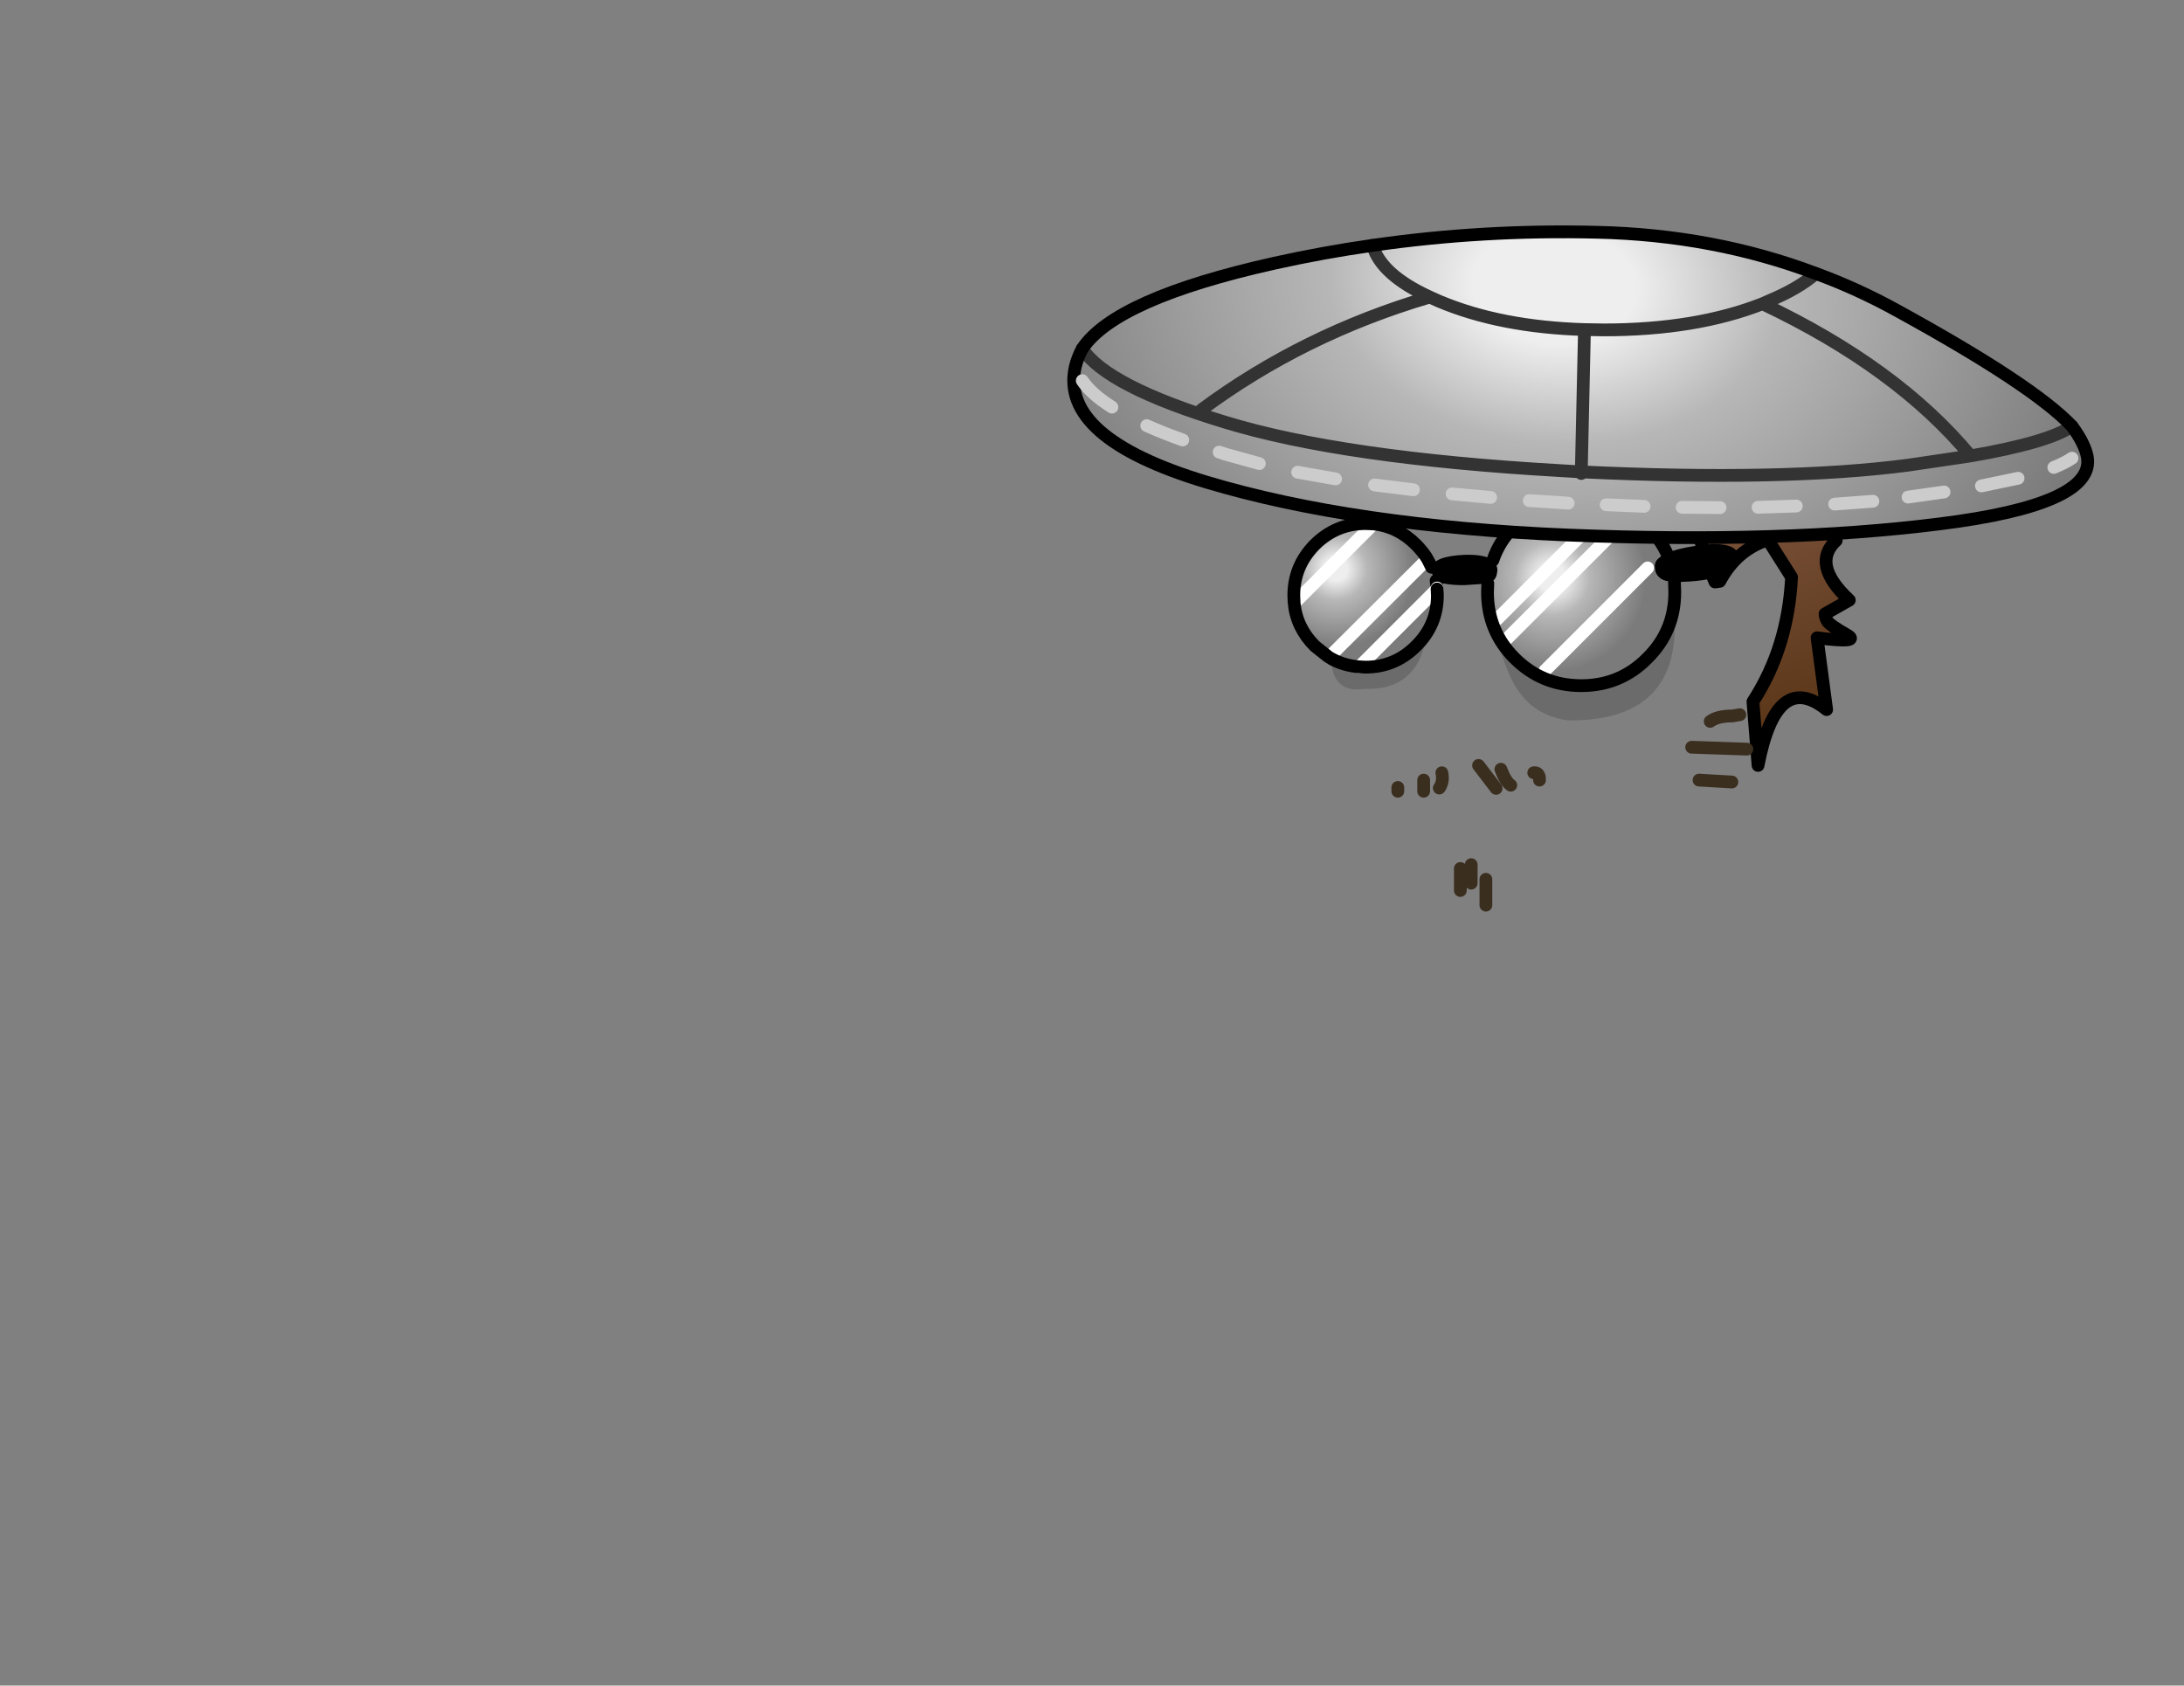 <svg xmlns:xlink="http://www.w3.org/1999/xlink" xmlns="http://www.w3.org/2000/svg" height="264.15px" width="342.25px">
  <rect width="100%" height="100%" fill="#808080" stroke="none"/>
  <g transform="matrix(1.0, 0.0, 0.0, 1.0, 243.25, 83.7)">
    <g data-characterId="1183" height="106.5" transform="matrix(1.0, 0.0, 0.0, 1.0, -75.5, -47.85)" width="159.9" xlink:href="#shape0"><g id="shape0" transform="matrix(1.0, 0.0, 0.0, 1.0, 75.5, 47.85)">
      <path d="M33.4 -12.85 L34.05 -13.05 34.75 -10.25 36.0 -12.75 37.2 -11.4 38.25 -10.25 40.25 -13.0 40.75 -10.75 Q45.35 -8.35 44.1 -2.05 L43.75 0.25 44.5 1.0 Q40.5 4.7 46.55 10.35 L42.75 12.5 Q42.75 13.05 43.15 13.7 43.55 14.3 46.1 15.75 48.6 17.15 41.5 16.25 L43.0 27.5 Q35.15 21.2 32.25 36.25 L31.45 26.25 Q36.95 17.8 37.5 6.75 L33.8 0.9 Q28.9 2.45 26.25 7.4 L25.5 7.5 Q21.85 -1.0 21.65 -10.3 L22.15 -11.0 22.6 -11.85 Q23.25 -13.2 23.5 -14.75 L24.75 -11.75 26.5 -15.5 Q27.5 -13.9 28.8 -12.55 29.9 -11.3 30.25 -9.5 L31.5 -13.5 31.95 -13.05 32.25 -12.5 Q32.8 -11.55 32.75 -10.5 L33.4 -12.85" fill="url(#gradient0)" fill-rule="evenodd" stroke="none"/>
      <path d="M19.1 12.05 Q20.5 29.35 2.5 29.2 -3.5 28.4 -6.25 23.0 -9.4 16.7 -8.8 9.7 L-7.65 8.7 Q-6.65 7.95 -5.6 8.15 L-4.85 8.1 Q5.1 7.0 15.15 4.85 16.7 5.2 17.45 6.85 18.6 9.3 19.1 12.05 M-28.85 9.85 Q-23.0 6.95 -19.45 11.6 -19.2 24.6 -29.4 24.25 -33.9 24.95 -34.55 20.65 -35.65 13.3 -28.85 9.85" fill="#070000" fill-opacity="0.161" fill-rule="evenodd" stroke="none"/>
      <path d="M33.4 -12.85 L34.05 -13.05 34.75 -10.25 36.0 -12.75 37.2 -11.4 38.25 -10.25 40.25 -13.0 40.75 -10.75 Q45.35 -8.35 44.1 -2.05 L43.75 0.25 44.5 1.0 Q40.5 4.7 46.55 10.35 L42.75 12.5 Q42.75 13.05 43.15 13.7 43.55 14.3 46.1 15.75 48.6 17.15 41.5 16.25 L43.0 27.5 Q35.15 21.2 32.25 36.25 L31.45 26.25 Q36.95 17.8 37.5 6.75 L33.8 0.9 Q28.9 2.45 26.25 7.4 L25.5 7.5 Q21.85 -1.0 21.65 -10.3 L22.15 -11.0 22.6 -11.85 Q23.25 -13.2 23.5 -14.75 L24.75 -11.75 26.5 -15.5 Q27.5 -13.9 28.8 -12.55 29.9 -11.3 30.25 -9.5 L31.5 -13.5 31.95 -13.05 32.25 -12.5 Q32.8 -11.55 32.75 -10.5 L33.4 -12.85" fill="none" stroke="#000000" stroke-linecap="round" stroke-linejoin="round" stroke-width="2.0"/>
      <path d="M37.2 -11.4 L36.75 -13.65 Q35.7 -18.7 33.0 -23.25 M24.75 -11.75 Q25.5 -20.4 22.2 -26.9 18.85 -33.4 7.75 -38.25 M33.4 -12.85 L32.45 -17.15 Q29.05 -30.9 16.25 -35.25" fill="none" stroke="#683f35" stroke-linecap="round" stroke-linejoin="round" stroke-width="2.0"/>
      <path d="M21.85 33.4 L30.5 33.7 M24.75 29.35 Q25.9 28.5 28.2 28.5 L29.4 28.3 M23.0 38.55 L28.15 38.85 M-24.2 39.7 L-24.2 40.3 M-20.15 38.55 L-20.15 40.3 M-17.3 37.4 Q-17.0 38.8 -17.7 39.8 M-2.9 37.4 Q-1.95 37.3 -2.0 38.55 M-8.05 36.85 Q-7.35 38.75 -6.5 39.35 M-11.55 36.25 L-8.8 39.85 M-14.4 52.4 L-14.4 55.25 -14.4 55.85 M-12.7 51.8 L-12.7 54.1 -12.7 54.7 M-10.4 54.1 L-10.4 57.55 -10.4 58.15" fill="none" stroke="#3a2e1f" stroke-linecap="round" stroke-linejoin="round" stroke-width="2.0"/>
      <path d="M17.95 3.0 Q19.6 2.25 22.7 1.8 29.3 0.85 29.3 3.9 29.3 5.35 27.0 6.3 24.25 7.5 19.2 7.5 L19.15 7.5 Q17.05 7.5 16.35 6.3 16.05 5.8 16.05 4.95 16.05 3.8 17.95 3.0 M-10.1 7.75 L-13.8 8.0 Q-17.0 8.0 -18.2 7.3 L-18.7 6.9 -18.95 5.55 -18.9 5.2 Q-18.45 3.45 -13.75 3.25 -10.55 3.15 -9.3 4.1 -8.6 4.65 -8.6 5.6 -8.6 7.05 -9.6 7.55 L-10.1 7.75" fill="#000000" fill-rule="evenodd" stroke="none"/>
      <path d="M-9.3 4.1 Q-8.3 1.1 -5.9 -1.3 -1.6 -5.55 4.55 -5.55 7.2 -5.55 9.45 -4.75 11.1 -4.2 12.55 -3.2 L14.9 -1.3 Q16.85 0.65 17.95 3.0 16.05 3.8 16.05 4.95 16.05 5.8 16.35 6.3 17.05 7.5 19.15 7.5 L19.2 9.1 Q19.2 15.2 14.9 19.45 10.65 23.75 4.55 23.75 -1.6 23.75 -5.9 19.45 -10.15 15.2 -10.15 9.1 L-10.1 7.75 -9.6 7.55 Q-8.6 7.05 -8.6 5.6 -8.6 4.65 -9.3 4.1 M-7.5 16.8 L12.55 -3.2 -7.5 16.8 M-8.65 13.35 L9.45 -4.75 -8.65 13.35 M14.95 5.3 L-1.15 21.4 14.95 5.3" fill="url(#gradient1)" fill-rule="evenodd" stroke="none"/>
      <path d="M-18.2 7.3 L-18.05 8.45 -18.05 8.6 -18.0 9.6 Q-18.0 14.25 -21.35 17.55 -24.65 20.85 -29.25 20.85 L-30.25 20.8 Q-32.85 20.6 -35.0 19.3 L-37.2 17.55 Q-40.05 14.7 -40.45 10.85 L-40.5 9.6 Q-40.5 5.0 -37.2 1.65 -33.85 -1.65 -29.25 -1.65 L-28.0 -1.6 Q-24.2 -1.2 -21.35 1.65 -20.3 2.7 -19.55 3.9 L-18.9 5.2 -18.95 5.55 -18.7 6.9 -18.2 7.3 M-30.25 20.8 L-18.05 8.6 -30.25 20.8 M-35.0 19.3 L-19.55 3.9 -35.0 19.3 M-28.0 -1.6 L-40.45 10.85 -28.0 -1.6" fill="url(#gradient2)" fill-rule="evenodd" stroke="none"/>
      <path d="M-18.2 7.3 L-18.05 8.45" fill="none" stroke="#000000" stroke-linecap="round" stroke-linejoin="round" stroke-width="2.0"/>
      <path d="M-18.05 8.45 L-18.05 8.6 -30.25 20.8 M-19.55 3.9 L-35.0 19.3 M-40.45 10.85 L-28.0 -1.6 M-1.15 21.4 L14.95 5.3 M9.45 -4.75 L-8.65 13.35 M12.55 -3.2 L-7.5 16.8" fill="none" stroke="#ffffff" stroke-linecap="round" stroke-linejoin="round" stroke-width="2.0"/>
      <path d="M-9.3 4.1 Q-8.3 1.1 -5.9 -1.3 -1.6 -5.55 4.55 -5.55 7.2 -5.55 9.45 -4.75 11.1 -4.2 12.55 -3.2 L14.9 -1.3 Q16.85 0.65 17.95 3.0 M-18.05 8.6 L-18.0 9.6 Q-18.0 14.25 -21.35 17.55 -24.65 20.85 -29.25 20.85 L-30.25 20.8 Q-32.85 20.6 -35.0 19.3 L-37.2 17.55 Q-40.05 14.7 -40.45 10.85 L-40.5 9.6 Q-40.5 5.0 -37.2 1.65 -33.85 -1.65 -29.25 -1.65 L-28.0 -1.6 Q-24.2 -1.2 -21.35 1.65 -20.3 2.7 -19.55 3.9 L-18.9 5.2 M19.15 7.5 L19.2 9.1 Q19.2 15.2 14.9 19.45 10.65 23.75 4.55 23.75 -1.6 23.75 -5.9 19.45 -10.15 15.2 -10.15 9.1 L-10.1 7.75" fill="none" stroke="#000000" stroke-linecap="round" stroke-linejoin="round" stroke-width="2.0"/>
      <path d="M41.3 -40.85 Q38.65 -38.5 33.85 -36.5 L32.95 -36.1 Q54.05 -26.1 65.55 -12.25 L55.75 -10.8 Q36.2 -8.25 4.55 -9.75 L1.2 -9.95 Q-32.85 -11.9 -51.3 -17.55 -69.75 -23.15 -73.65 -29.05 -69.75 -23.15 -51.3 -17.55 -32.85 -11.9 1.2 -9.95 L4.55 -9.75 5.05 -32.05 Q-8.15 -32.45 -17.75 -36.5 L-19.2 -37.15 Q-39.05 -31.3 -54.95 -19.5 -39.05 -31.3 -19.2 -37.15 L-17.75 -36.5 Q-8.15 -32.45 5.05 -32.05 L4.55 -9.75 Q36.2 -8.25 55.75 -10.8 L65.55 -12.25 Q54.05 -26.1 32.95 -36.1 22.5 -32.0 8.05 -32.0 L5.05 -32.05 8.05 -32.0 Q22.5 -32.0 32.95 -36.1 L33.85 -36.5 Q38.65 -38.5 41.3 -40.85 47.85 -38.45 54.0 -35.05 75.35 -23.35 81.45 -16.9 83.45 -14.2 83.85 -12.1 85.15 -4.65 60.7 -1.6 36.15 1.5 2.5 0.15 -31.15 -1.25 -54.2 -8.15 -77.25 -15.1 -74.75 -26.2 -74.4 -27.65 -73.65 -29.05 -68.4 -36.9 -43.55 -42.45 -35.9 -44.15 -28.15 -45.25 -10.8 -47.75 7.0 -47.3 25.25 -46.9 41.3 -40.85 M4.55 -9.5 L4.55 -9.75 4.55 -9.5 M-19.2 -37.15 Q-26.85 -40.65 -28.15 -45.25 -26.85 -40.65 -19.2 -37.15 M65.55 -12.25 Q77.7 -14.35 81.45 -16.9 77.7 -14.35 65.55 -12.25" fill="url(#gradient3)" fill-rule="evenodd" stroke="none"/>
      <path d="M-73.65 -29.05 Q-69.75 -23.15 -51.3 -17.55 -32.85 -11.9 1.2 -9.95 L4.55 -9.75 5.05 -32.05 Q-8.15 -32.45 -17.75 -36.5 L-19.2 -37.15 Q-39.05 -31.3 -54.95 -19.5 M4.55 -9.75 Q36.2 -8.25 55.75 -10.8 L65.55 -12.25 Q54.05 -26.1 32.95 -36.1 22.5 -32.0 8.05 -32.0 L5.05 -32.05 M4.55 -9.75 L4.55 -9.5 M32.95 -36.1 L33.85 -36.5 Q38.65 -38.5 41.3 -40.85 M-28.15 -45.25 Q-26.85 -40.65 -19.2 -37.15 M81.45 -16.9 Q77.7 -14.35 65.55 -12.25" fill="none" stroke="#333333" stroke-linecap="round" stroke-linejoin="round" stroke-width="2.0"/>
      <path d="M41.3 -40.85 Q25.25 -46.9 7.0 -47.3 -10.8 -47.75 -28.15 -45.25 -35.9 -44.15 -43.55 -42.45 -68.4 -36.9 -73.65 -29.05 -74.4 -27.65 -74.75 -26.2 -77.25 -15.1 -54.2 -8.15 -31.15 -1.25 2.5 0.15 36.15 1.5 60.7 -1.6 85.15 -4.65 83.85 -12.1 83.45 -14.2 81.45 -16.9 75.35 -23.35 54.0 -35.05 47.85 -38.45 41.3 -40.85 Z" fill="none" stroke="#000000" stroke-linecap="round" stroke-linejoin="round" stroke-width="2.0"/>
      <path d="M32.25 -4.2 L38.25 -4.4 M20.35 -4.2 L26.3 -4.15 M8.45 -4.6 L14.4 -4.35 M-3.6 -5.25 L1.2 -4.95 2.5 -4.85 M67.25 -7.55 L73.0 -8.75 M55.75 -5.8 L61.4 -6.6 M44.25 -4.7 L50.25 -5.15 M78.6 -10.45 Q80.35 -11.15 81.45 -11.9 M-52.2 -12.85 L-51.3 -12.55 -45.9 -11.05 M-63.55 -17.0 Q-61.0 -15.85 -57.9 -14.75 M-73.65 -24.05 Q-72.25 -21.95 -69.0 -19.9 M-15.7 -6.3 L-9.65 -5.75 M-27.85 -7.7 L-21.75 -6.95 M-39.9 -9.7 L-33.95 -8.65" fill="none" stroke="#cccccc" stroke-linecap="round" stroke-linejoin="round" stroke-width="2.0"/>
    </g>
    </g>
  </g>
  <defs>
    <radialGradient cx="0" cy="0" gradientTransform="matrix(0.003, 0.108, -0.167, 0.004, 1.0, -31.5)" gradientUnits="userSpaceOnUse" id="gradient0" r="819.2" spreadMethod="pad">
      <stop offset="0.0" stop-color="#3c1e00"/>
      <stop offset="0.204" stop-color="#654028"/>
      <stop offset="0.318" stop-color="#aa8560"/>
      <stop offset="0.431" stop-color="#744d35"/>
      <stop offset="1.0" stop-color="#482400"/>
    </radialGradient>
    <radialGradient cx="0" cy="0" gradientTransform="matrix(0.018, 0.0, 0.0, 0.018, 0.0, 6.9)" gradientUnits="userSpaceOnUse" id="gradient1" r="819.2" spreadMethod="pad">
      <stop offset="0.145" stop-color="#eeeeee"/>
      <stop offset="0.396" stop-color="#b7b7b7"/>
      <stop offset="1.0" stop-color="#7b7b7b"/>
    </radialGradient>
    <radialGradient cx="0" cy="0" gradientTransform="matrix(0.015, 0.0, 0.0, 0.015, -33.9, 5.5)" gradientUnits="userSpaceOnUse" id="gradient2" r="819.2" spreadMethod="pad">
      <stop offset="0.145" stop-color="#eeeeee"/>
      <stop offset="0.396" stop-color="#b7b7b7"/>
      <stop offset="1.0" stop-color="#7b7b7b"/>
    </radialGradient>
    <radialGradient cx="0" cy="0" gradientTransform="matrix(0.108, 0.008, -0.005, 0.076, 0.3, -38.95)" gradientUnits="userSpaceOnUse" id="gradient3" r="819.2" spreadMethod="pad">
      <stop offset="0.145" stop-color="#eeeeee"/>
      <stop offset="0.396" stop-color="#b7b7b7"/>
      <stop offset="1.0" stop-color="#7b7b7b"/>
    </radialGradient>
  </defs>
</svg>